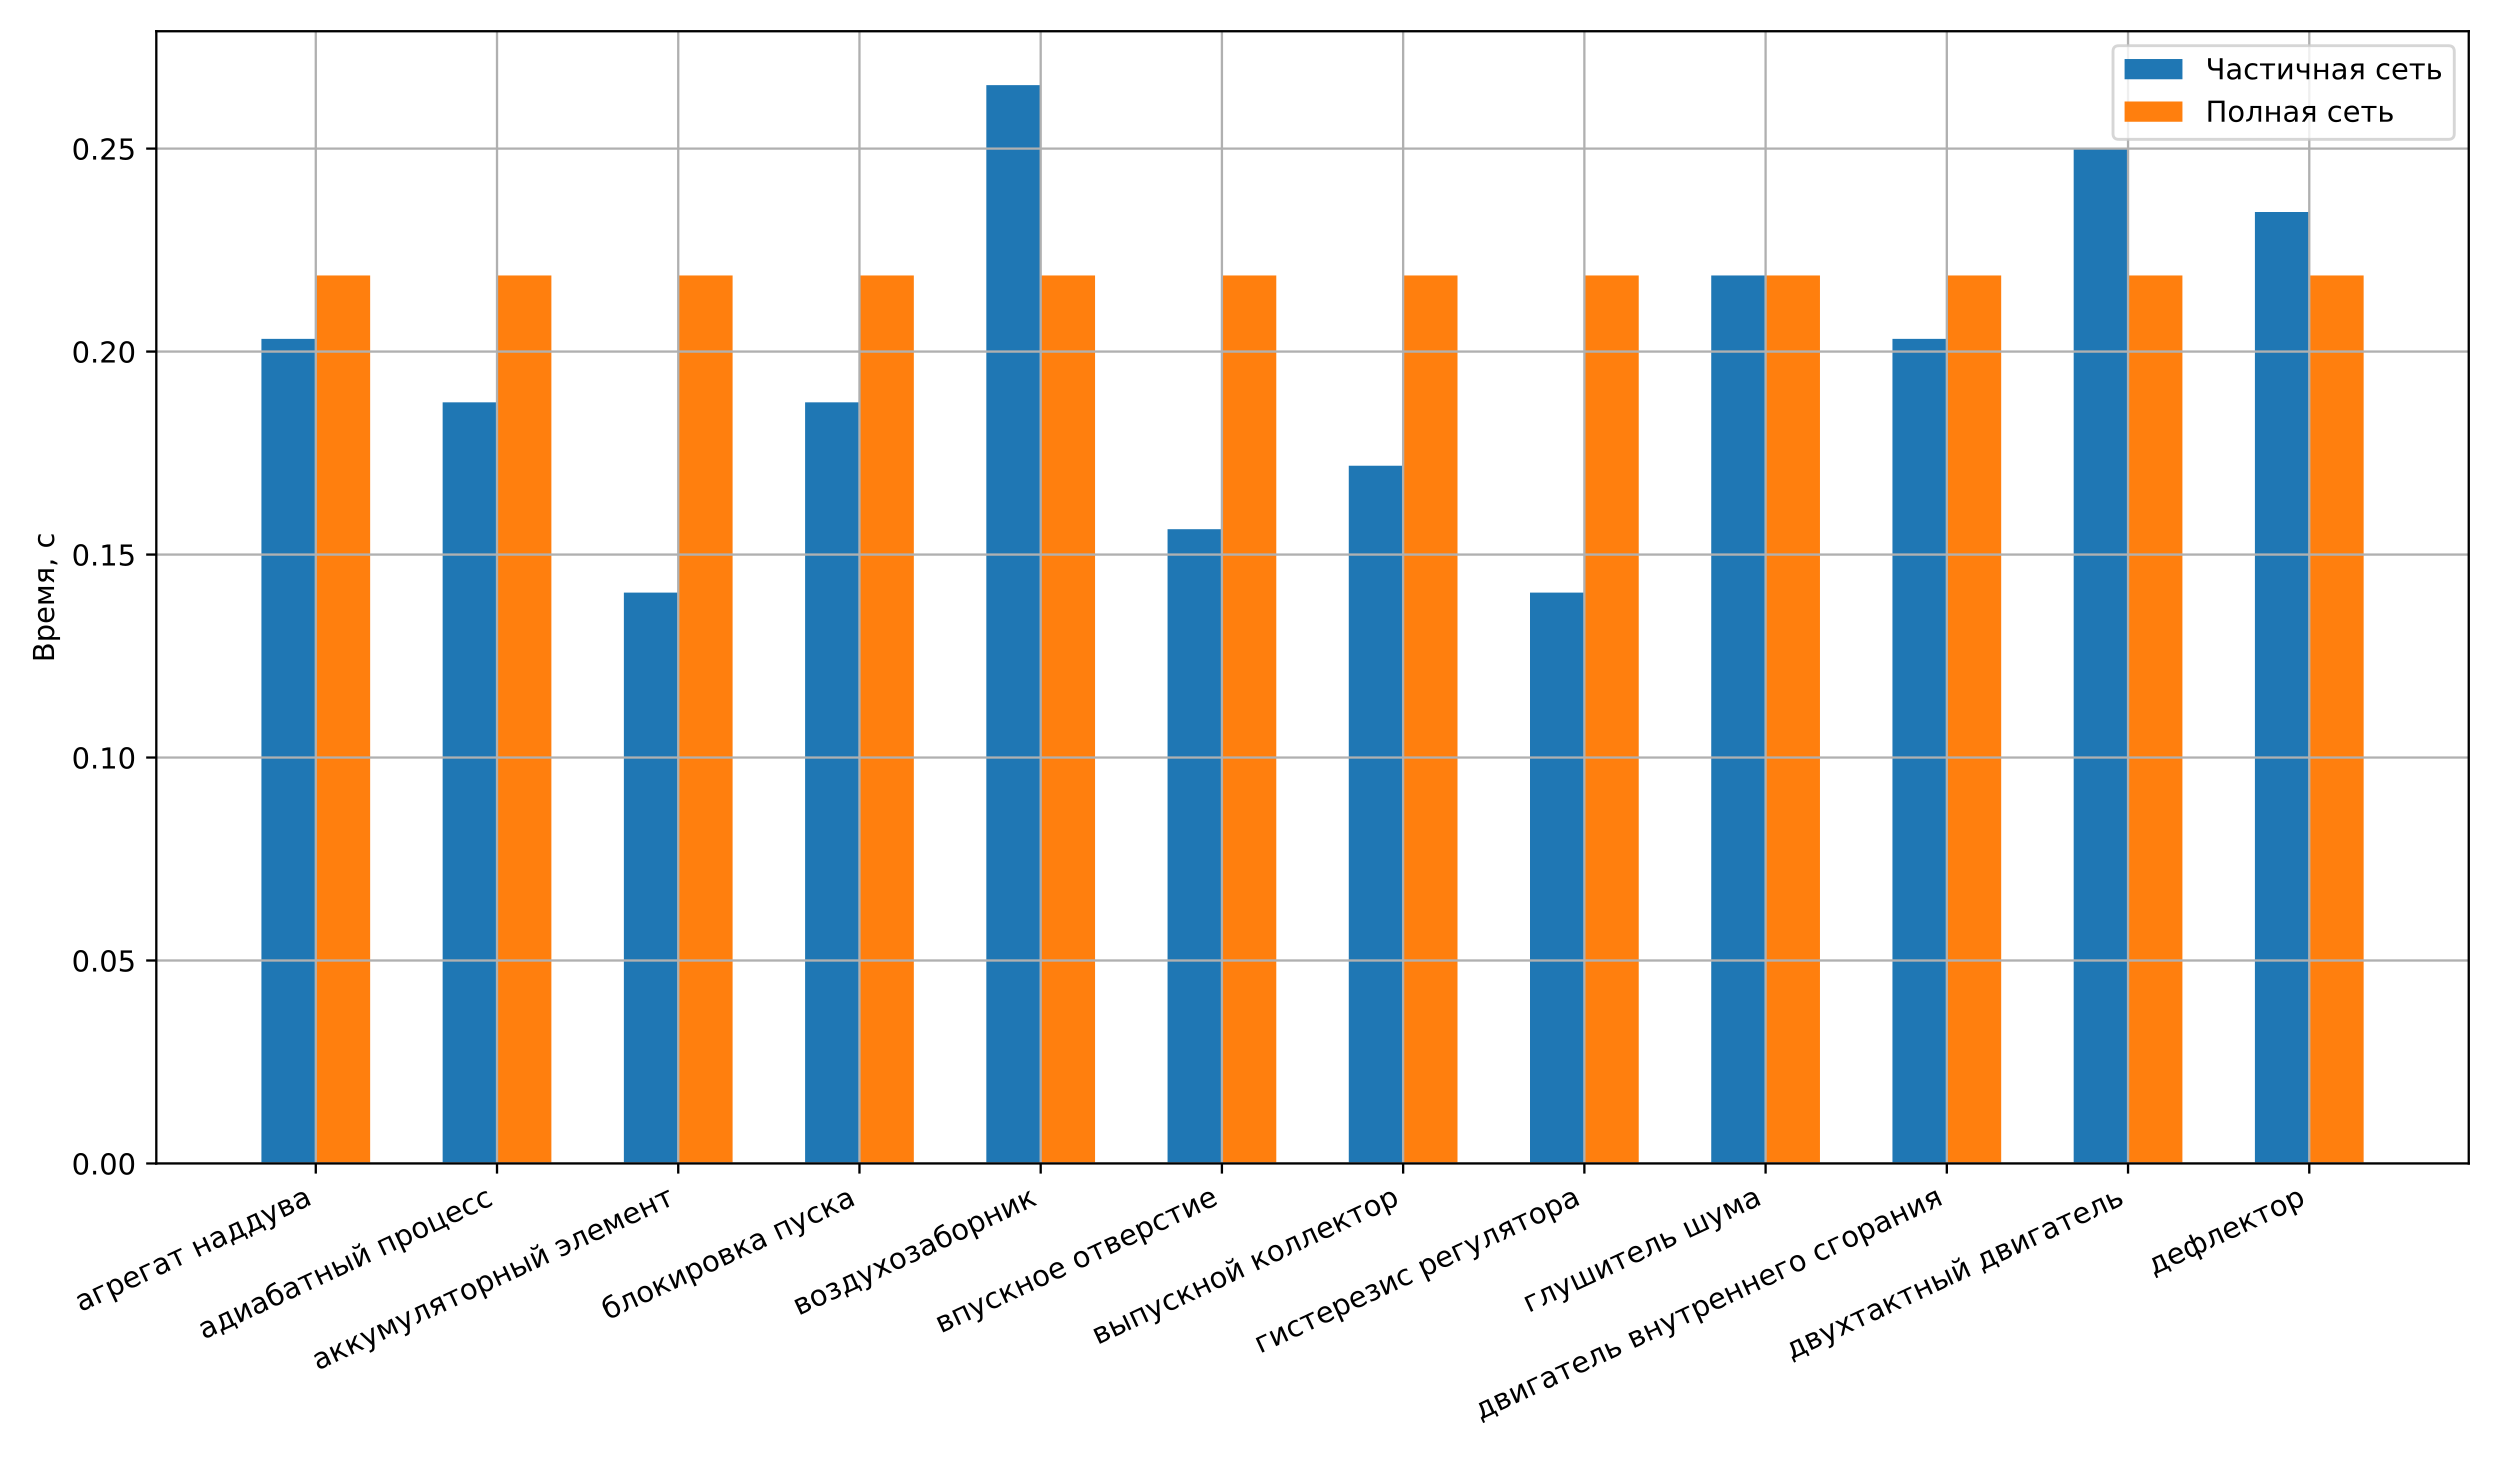 <?xml version="1.0" encoding="utf-8" standalone="no"?>
<!DOCTYPE svg PUBLIC "-//W3C//DTD SVG 1.1//EN"
  "http://www.w3.org/Graphics/SVG/1.1/DTD/svg11.dtd">
<!-- Created with matplotlib (https://matplotlib.org/) -->
<svg height="504pt" version="1.1" viewBox="0 0 864 504" width="864pt" xmlns="http://www.w3.org/2000/svg" xmlns:xlink="http://www.w3.org/1999/xlink">
 <defs>
  <style type="text/css">*{stroke-linecap:butt;stroke-linejoin:round;}</style>
 </defs>
 <g id="figure_1">
  <g id="patch_1">
   <path d="M 0 504 
L 864 504 
L 864 0 
L 0 0 
z
" style="fill:#ffffff;"/>
  </g>
  <g id="axes_1">
   <g id="patch_2">
    <path d="M 54.02 402.096 
L 853.2 402.096 
L 853.2 10.8 
L 54.02 10.8 
z
" style="fill:#ffffff;"/>
   </g>
   <g id="patch_3">
    <path clip-path="url(#pd4687f7ce2)" d="M 90.346 402.096 
L 109.136 402.096 
L 109.136 117.119 
L 90.346 117.119 
z
" style="fill:#1f77b4;"/>
   </g>
   <g id="patch_4">
    <path clip-path="url(#pd4687f7ce2)" d="M 152.978 402.096 
L 171.768 402.096 
L 171.768 139.04 
L 152.978 139.04 
z
" style="fill:#1f77b4;"/>
   </g>
   <g id="patch_5">
    <path clip-path="url(#pd4687f7ce2)" d="M 215.61 402.096 
L 234.399 402.096 
L 234.399 204.804 
L 215.61 204.804 
z
" style="fill:#1f77b4;"/>
   </g>
   <g id="patch_6">
    <path clip-path="url(#pd4687f7ce2)" d="M 278.241 402.096 
L 297.031 402.096 
L 297.031 139.04 
L 278.241 139.04 
z
" style="fill:#1f77b4;"/>
   </g>
   <g id="patch_7">
    <path clip-path="url(#pd4687f7ce2)" d="M 340.873 402.096 
L 359.663 402.096 
L 359.663 29.433 
L 340.873 29.433 
z
" style="fill:#1f77b4;"/>
   </g>
   <g id="patch_8">
    <path clip-path="url(#pd4687f7ce2)" d="M 403.505 402.096 
L 422.294 402.096 
L 422.294 182.883 
L 403.505 182.883 
z
" style="fill:#1f77b4;"/>
   </g>
   <g id="patch_9">
    <path clip-path="url(#pd4687f7ce2)" d="M 466.136 402.096 
L 484.926 402.096 
L 484.926 160.961 
L 466.136 160.961 
z
" style="fill:#1f77b4;"/>
   </g>
   <g id="patch_10">
    <path clip-path="url(#pd4687f7ce2)" d="M 528.768 402.096 
L 547.557 402.096 
L 547.557 204.804 
L 528.768 204.804 
z
" style="fill:#1f77b4;"/>
   </g>
   <g id="patch_11">
    <path clip-path="url(#pd4687f7ce2)" d="M 591.4 402.096 
L 610.189 402.096 
L 610.189 95.197 
L 591.4 95.197 
z
" style="fill:#1f77b4;"/>
   </g>
   <g id="patch_12">
    <path clip-path="url(#pd4687f7ce2)" d="M 654.031 402.096 
L 672.821 402.096 
L 672.821 117.119 
L 654.031 117.119 
z
" style="fill:#1f77b4;"/>
   </g>
   <g id="patch_13">
    <path clip-path="url(#pd4687f7ce2)" d="M 716.663 402.096 
L 735.452 402.096 
L 735.452 51.355 
L 716.663 51.355 
z
" style="fill:#1f77b4;"/>
   </g>
   <g id="patch_14">
    <path clip-path="url(#pd4687f7ce2)" d="M 779.295 402.096 
L 798.084 402.096 
L 798.084 73.276 
L 779.295 73.276 
z
" style="fill:#1f77b4;"/>
   </g>
   <g id="patch_15">
    <path clip-path="url(#pd4687f7ce2)" d="M 109.136 402.096 
L 127.925 402.096 
L 127.925 95.197 
L 109.136 95.197 
z
" style="fill:#ff7f0e;"/>
   </g>
   <g id="patch_16">
    <path clip-path="url(#pd4687f7ce2)" d="M 171.768 402.096 
L 190.557 402.096 
L 190.557 95.197 
L 171.768 95.197 
z
" style="fill:#ff7f0e;"/>
   </g>
   <g id="patch_17">
    <path clip-path="url(#pd4687f7ce2)" d="M 234.399 402.096 
L 253.189 402.096 
L 253.189 95.197 
L 234.399 95.197 
z
" style="fill:#ff7f0e;"/>
   </g>
   <g id="patch_18">
    <path clip-path="url(#pd4687f7ce2)" d="M 297.031 402.096 
L 315.82 402.096 
L 315.82 95.197 
L 297.031 95.197 
z
" style="fill:#ff7f0e;"/>
   </g>
   <g id="patch_19">
    <path clip-path="url(#pd4687f7ce2)" d="M 359.663 402.096 
L 378.452 402.096 
L 378.452 95.197 
L 359.663 95.197 
z
" style="fill:#ff7f0e;"/>
   </g>
   <g id="patch_20">
    <path clip-path="url(#pd4687f7ce2)" d="M 422.294 402.096 
L 441.084 402.096 
L 441.084 95.197 
L 422.294 95.197 
z
" style="fill:#ff7f0e;"/>
   </g>
   <g id="patch_21">
    <path clip-path="url(#pd4687f7ce2)" d="M 484.926 402.096 
L 503.715 402.096 
L 503.715 95.197 
L 484.926 95.197 
z
" style="fill:#ff7f0e;"/>
   </g>
   <g id="patch_22">
    <path clip-path="url(#pd4687f7ce2)" d="M 547.557 402.096 
L 566.347 402.096 
L 566.347 95.197 
L 547.557 95.197 
z
" style="fill:#ff7f0e;"/>
   </g>
   <g id="patch_23">
    <path clip-path="url(#pd4687f7ce2)" d="M 610.189 402.096 
L 628.979 402.096 
L 628.979 95.197 
L 610.189 95.197 
z
" style="fill:#ff7f0e;"/>
   </g>
   <g id="patch_24">
    <path clip-path="url(#pd4687f7ce2)" d="M 672.821 402.096 
L 691.61 402.096 
L 691.61 95.197 
L 672.821 95.197 
z
" style="fill:#ff7f0e;"/>
   </g>
   <g id="patch_25">
    <path clip-path="url(#pd4687f7ce2)" d="M 735.452 402.096 
L 754.242 402.096 
L 754.242 95.197 
L 735.452 95.197 
z
" style="fill:#ff7f0e;"/>
   </g>
   <g id="patch_26">
    <path clip-path="url(#pd4687f7ce2)" d="M 798.084 402.096 
L 816.874 402.096 
L 816.874 95.197 
L 798.084 95.197 
z
" style="fill:#ff7f0e;"/>
   </g>
   <g id="matplotlib.axis_1">
    <g id="xtick_1">
     <g id="line2d_1">
      <path clip-path="url(#pd4687f7ce2)" d="M 109.136 402.096 
L 109.136 10.8 
" style="fill:none;stroke:#b0b0b0;stroke-linecap:square;stroke-width:0.8;"/>
     </g>
     <g id="line2d_2">
      <defs>
       <path d="M 0 0 
L 0 3.5 
" id="mb47829d119" style="stroke:#000000;stroke-width:0.8;"/>
      </defs>
      <g>
       <use style="stroke:#000000;stroke-width:0.8;" x="109.136" xlink:href="#mb47829d119" y="402.096"/>
      </g>
     </g>
     <g id="text_1">
      <!-- агрегат наддува -->
      <g transform="translate(27.863 453.471)rotate(-25)scale(0.1 -0.1)">
       <defs>
        <path d="M 34.281 27.484 
Q 23.391 27.484 19.188 25 
Q 14.984 22.516 14.984 16.5 
Q 14.984 11.719 18.141 8.906 
Q 21.297 6.109 26.703 6.109 
Q 34.188 6.109 38.703 11.406 
Q 43.219 16.703 43.219 25.484 
L 43.219 27.484 
z
M 52.203 31.203 
L 52.203 0 
L 43.219 0 
L 43.219 8.297 
Q 40.141 3.328 35.547 0.953 
Q 30.953 -1.422 24.312 -1.422 
Q 15.922 -1.422 10.953 3.297 
Q 6 8.016 6 15.922 
Q 6 25.141 12.172 29.828 
Q 18.359 34.516 30.609 34.516 
L 43.219 34.516 
L 43.219 35.406 
Q 43.219 41.609 39.141 45 
Q 35.062 48.391 27.688 48.391 
Q 23 48.391 18.547 47.266 
Q 14.109 46.141 10.016 43.891 
L 10.016 52.203 
Q 14.938 54.109 19.578 55.047 
Q 24.219 56 28.609 56 
Q 40.484 56 46.344 49.844 
Q 52.203 43.703 52.203 31.203 
z
" id="DejaVuSans-1072"/>
        <path d="M 9.078 0 
L 9.078 54.688 
L 47.656 54.688 
L 47.656 47.516 
L 18.109 47.516 
L 18.109 0 
z
" id="DejaVuSans-1075"/>
        <path d="M 18.109 8.203 
L 18.109 -20.797 
L 9.078 -20.797 
L 9.078 54.688 
L 18.109 54.688 
L 18.109 46.391 
Q 20.953 51.266 25.266 53.625 
Q 29.594 56 35.594 56 
Q 45.562 56 51.781 48.094 
Q 58.016 40.188 58.016 27.297 
Q 58.016 14.406 51.781 6.484 
Q 45.562 -1.422 35.594 -1.422 
Q 29.594 -1.422 25.266 0.953 
Q 20.953 3.328 18.109 8.203 
z
M 48.688 27.297 
Q 48.688 37.203 44.609 42.844 
Q 40.531 48.484 33.406 48.484 
Q 26.266 48.484 22.188 42.844 
Q 18.109 37.203 18.109 27.297 
Q 18.109 17.391 22.188 11.75 
Q 26.266 6.109 33.406 6.109 
Q 40.531 6.109 44.609 11.75 
Q 48.688 17.391 48.688 27.297 
z
" id="DejaVuSans-1088"/>
        <path d="M 56.203 29.594 
L 56.203 25.203 
L 14.891 25.203 
Q 15.484 15.922 20.484 11.062 
Q 25.484 6.203 34.422 6.203 
Q 39.594 6.203 44.453 7.469 
Q 49.312 8.734 54.109 11.281 
L 54.109 2.781 
Q 49.266 0.734 44.188 -0.344 
Q 39.109 -1.422 33.891 -1.422 
Q 20.797 -1.422 13.156 6.188 
Q 5.516 13.812 5.516 26.812 
Q 5.516 40.234 12.766 48.109 
Q 20.016 56 32.328 56 
Q 43.359 56 49.781 48.891 
Q 56.203 41.797 56.203 29.594 
z
M 47.219 32.234 
Q 47.125 39.594 43.094 43.984 
Q 39.062 48.391 32.422 48.391 
Q 24.906 48.391 20.391 44.141 
Q 15.875 39.891 15.188 32.172 
z
" id="DejaVuSans-1077"/>
        <path d="M 2.938 54.688 
L 55.328 54.688 
L 55.328 47.516 
L 33.547 47.516 
L 33.547 0 
L 24.703 0 
L 24.703 47.516 
L 2.938 47.516 
z
" id="DejaVuSans-1090"/>
        <path id="DejaVuSans-32"/>
        <path d="M 9.078 54.688 
L 18.109 54.688 
L 18.109 32.375 
L 47.266 32.375 
L 47.266 54.688 
L 56.297 54.688 
L 56.297 0 
L 47.266 0 
L 47.266 25.203 
L 18.109 25.203 
L 18.109 0 
L 9.078 0 
z
" id="DejaVuSans-1085"/>
        <path d="M 21.625 7.172 
L 47.703 7.172 
L 47.703 47.516 
L 28.812 47.516 
L 28.812 40.672 
Q 28.812 20.562 23.047 9.812 
z
M 8.594 7.172 
Q 13.031 9.125 14.984 13.281 
Q 19.781 23.578 19.781 44.344 
L 19.781 54.688 
L 56.734 54.688 
L 56.734 7.172 
L 63.922 7.172 
L 63.922 -13.812 
L 56.734 -13.812 
L 56.734 0 
L 12.406 0 
L 12.406 -13.812 
L 5.219 -13.812 
L 5.219 7.172 
z
" id="DejaVuSans-1076"/>
        <path d="M 32.172 -5.078 
Q 28.375 -14.844 24.75 -17.812 
Q 21.141 -20.797 15.094 -20.797 
L 7.906 -20.797 
L 7.906 -13.281 
L 13.188 -13.281 
Q 16.891 -13.281 18.938 -11.516 
Q 21 -9.766 23.484 -3.219 
L 25.094 0.875 
L 2.984 54.688 
L 12.5 54.688 
L 29.594 11.922 
L 46.688 54.688 
L 56.203 54.688 
z
" id="DejaVuSans-1091"/>
        <path d="M 18.062 25.203 
L 18.062 7.172 
L 30.859 7.172 
Q 37.016 7.172 40.234 9.484 
Q 43.453 11.812 43.453 16.219 
Q 43.453 20.609 40.234 22.906 
Q 37.016 25.203 30.859 25.203 
z
M 18.062 47.516 
L 18.062 32.375 
L 29.891 32.375 
Q 34.969 32.375 38.188 34.391 
Q 41.406 36.422 41.406 40.047 
Q 41.406 43.656 38.188 45.578 
Q 34.969 47.516 29.891 47.516 
z
M 9.078 54.688 
L 30.469 54.688 
Q 40.094 54.688 45.266 51.172 
Q 50.438 47.656 50.438 41.156 
Q 50.438 36.141 47.797 33.172 
Q 45.172 30.219 39.984 29.5 
Q 46.188 28.328 49.609 24.609 
Q 53.031 20.906 53.031 15.328 
Q 53.031 8.016 47.391 4 
Q 41.75 0 31.297 0 
L 9.078 0 
z
" id="DejaVuSans-1074"/>
       </defs>
       <use xlink:href="#DejaVuSans-1072"/>
       <use x="61.279" xlink:href="#DejaVuSans-1075"/>
       <use x="113.818" xlink:href="#DejaVuSans-1088"/>
       <use x="177.295" xlink:href="#DejaVuSans-1077"/>
       <use x="238.818" xlink:href="#DejaVuSans-1075"/>
       <use x="291.357" xlink:href="#DejaVuSans-1072"/>
       <use x="352.637" xlink:href="#DejaVuSans-1090"/>
       <use x="410.889" xlink:href="#DejaVuSans-32"/>
       <use x="442.676" xlink:href="#DejaVuSans-1085"/>
       <use x="508.057" xlink:href="#DejaVuSans-1072"/>
       <use x="569.336" xlink:href="#DejaVuSans-1076"/>
       <use x="638.477" xlink:href="#DejaVuSans-1076"/>
       <use x="707.617" xlink:href="#DejaVuSans-1091"/>
       <use x="766.797" xlink:href="#DejaVuSans-1074"/>
       <use x="825.732" xlink:href="#DejaVuSans-1072"/>
      </g>
     </g>
    </g>
    <g id="xtick_2">
     <g id="line2d_3">
      <path clip-path="url(#pd4687f7ce2)" d="M 171.768 402.096 
L 171.768 10.8 
" style="fill:none;stroke:#b0b0b0;stroke-linecap:square;stroke-width:0.8;"/>
     </g>
     <g id="line2d_4">
      <g>
       <use style="stroke:#000000;stroke-width:0.8;" x="171.768" xlink:href="#mb47829d119" y="402.096"/>
      </g>
     </g>
     <g id="text_2">
      <!-- адиабатный процесс -->
      <g transform="translate(70.416 462.988)rotate(-25)scale(0.1 -0.1)">
       <defs>
        <path d="M 55.906 54.688 
L 55.906 0 
L 46.969 0 
L 46.969 43.891 
L 20.609 0 
L 9.078 0 
L 9.078 54.688 
L 18.016 54.688 
L 18.016 10.891 
L 44.344 54.688 
z
" id="DejaVuSans-1080"/>
        <path d="M 31.109 56 
Q 42.828 56 49.516 48.375 
Q 56.203 40.766 56.203 27.297 
Q 56.203 13.875 49.516 6.219 
Q 42.828 -1.422 31.109 -1.422 
Q 19.344 -1.422 12.844 6 
Q 6.344 13.422 6 27.297 
L 5.719 38.484 
Q 5.469 44.281 5.469 46.297 
Q 5.469 54.109 8.297 59.859 
Q 12.75 68.891 20.438 72.797 
Q 28.125 76.703 41.016 76.812 
Q 46.969 76.859 49.609 77.688 
L 52.094 70.562 
Q 49.703 69.578 47.516 69.531 
L 35.297 68.703 
Q 29.156 68.266 25.438 66.109 
Q 15.719 60.406 14.797 52.938 
L 14.453 50.203 
Q 20.797 56 31.109 56 
z
M 31.109 48.391 
Q 23.875 48.391 19.672 42.75 
Q 15.484 37.109 15.484 27.297 
Q 15.484 17.484 19.656 11.844 
Q 23.828 6.203 31.109 6.203 
Q 38.281 6.203 42.484 11.859 
Q 46.688 17.531 46.688 27.297 
Q 46.688 37.016 42.484 42.703 
Q 38.281 48.391 31.109 48.391 
z
" id="DejaVuSans-1073"/>
        <path d="M 61.047 54.688 
L 70.031 54.688 
L 70.031 0 
L 61.047 0 
z
M 65.547 56 
z
M 43.453 16.219 
Q 43.453 20.609 40.25 22.906 
Q 37.062 25.203 30.906 25.203 
L 18.109 25.203 
L 18.109 7.172 
L 30.906 7.172 
Q 37.062 7.172 40.25 9.484 
Q 43.453 11.812 43.453 16.219 
z
M 9.078 54.688 
L 18.109 54.688 
L 18.109 32.375 
L 31.297 32.375 
Q 41.75 32.375 47.391 28.391 
Q 53.031 24.422 53.031 16.219 
Q 53.031 8.016 47.391 4 
Q 41.75 0 31.297 0 
L 9.078 0 
z
" id="DejaVuSans-1099"/>
        <path d="M 55.906 54.688 
L 55.906 0 
L 46.969 0 
L 46.969 43.891 
L 20.609 0 
L 9.078 0 
L 9.078 54.688 
L 18.016 54.688 
L 18.016 10.891 
L 44.344 54.688 
z
M 17.219 75.516 
L 22.984 75.516 
Q 23.516 71.859 25.875 70.016 
Q 28.25 68.188 32.5 68.188 
Q 36.703 68.188 39.047 70 
Q 41.391 71.812 42.016 75.516 
L 47.781 75.516 
Q 47.297 68.531 43.438 65.016 
Q 39.578 61.5 32.5 61.5 
Q 25.422 61.5 21.562 65.016 
Q 17.703 68.531 17.219 75.516 
z
" id="DejaVuSans-1081"/>
        <path d="M 56.297 54.688 
L 56.297 0 
L 47.266 0 
L 47.266 47.516 
L 18.109 47.516 
L 18.109 0 
L 9.078 0 
L 9.078 54.688 
z
" id="DejaVuSans-1087"/>
        <path d="M 30.609 48.391 
Q 23.391 48.391 19.188 42.75 
Q 14.984 37.109 14.984 27.297 
Q 14.984 17.484 19.156 11.844 
Q 23.344 6.203 30.609 6.203 
Q 37.797 6.203 41.984 11.859 
Q 46.188 17.531 46.188 27.297 
Q 46.188 37.016 41.984 42.703 
Q 37.797 48.391 30.609 48.391 
z
M 30.609 56 
Q 42.328 56 49.016 48.375 
Q 55.719 40.766 55.719 27.297 
Q 55.719 13.875 49.016 6.219 
Q 42.328 -1.422 30.609 -1.422 
Q 18.844 -1.422 12.172 6.219 
Q 5.516 13.875 5.516 27.297 
Q 5.516 40.766 12.172 48.375 
Q 18.844 56 30.609 56 
z
" id="DejaVuSans-1086"/>
        <path d="M 56.297 0 
L 9.078 0 
L 9.078 54.688 
L 18.109 54.688 
L 18.109 7.172 
L 47.266 7.172 
L 47.266 54.688 
L 56.297 54.688 
L 56.297 7.172 
L 63.484 7.172 
L 63.484 -13.812 
L 56.297 -13.812 
z
" id="DejaVuSans-1094"/>
        <path d="M 48.781 52.594 
L 48.781 44.188 
Q 44.969 46.297 41.141 47.344 
Q 37.312 48.391 33.406 48.391 
Q 24.656 48.391 19.812 42.844 
Q 14.984 37.312 14.984 27.297 
Q 14.984 17.281 19.812 11.734 
Q 24.656 6.203 33.406 6.203 
Q 37.312 6.203 41.141 7.25 
Q 44.969 8.297 48.781 10.406 
L 48.781 2.094 
Q 45.016 0.344 40.984 -0.531 
Q 36.969 -1.422 32.422 -1.422 
Q 20.062 -1.422 12.781 6.344 
Q 5.516 14.109 5.516 27.297 
Q 5.516 40.672 12.859 48.328 
Q 20.219 56 33.016 56 
Q 37.156 56 41.109 55.141 
Q 45.062 54.297 48.781 52.594 
z
" id="DejaVuSans-1089"/>
       </defs>
       <use xlink:href="#DejaVuSans-1072"/>
       <use x="61.279" xlink:href="#DejaVuSans-1076"/>
       <use x="130.42" xlink:href="#DejaVuSans-1080"/>
       <use x="195.41" xlink:href="#DejaVuSans-1072"/>
       <use x="256.689" xlink:href="#DejaVuSans-1073"/>
       <use x="318.359" xlink:href="#DejaVuSans-1072"/>
       <use x="379.639" xlink:href="#DejaVuSans-1090"/>
       <use x="437.891" xlink:href="#DejaVuSans-1085"/>
       <use x="503.271" xlink:href="#DejaVuSans-1099"/>
       <use x="582.227" xlink:href="#DejaVuSans-1081"/>
       <use x="647.217" xlink:href="#DejaVuSans-32"/>
       <use x="679.004" xlink:href="#DejaVuSans-1087"/>
       <use x="744.385" xlink:href="#DejaVuSans-1088"/>
       <use x="807.861" xlink:href="#DejaVuSans-1086"/>
       <use x="869.043" xlink:href="#DejaVuSans-1094"/>
       <use x="937.109" xlink:href="#DejaVuSans-1077"/>
       <use x="998.633" xlink:href="#DejaVuSans-1089"/>
       <use x="1053.613" xlink:href="#DejaVuSans-1089"/>
      </g>
     </g>
    </g>
    <g id="xtick_3">
     <g id="line2d_5">
      <path clip-path="url(#pd4687f7ce2)" d="M 234.399 402.096 
L 234.399 10.8 
" style="fill:none;stroke:#b0b0b0;stroke-linecap:square;stroke-width:0.8;"/>
     </g>
     <g id="line2d_6">
      <g>
       <use style="stroke:#000000;stroke-width:0.8;" x="234.399" xlink:href="#mb47829d119" y="402.096"/>
      </g>
     </g>
     <g id="text_3">
      <!-- аккумуляторный элемент -->
      <g transform="translate(109.815 473.667)rotate(-25)scale(0.1 -0.1)">
       <defs>
        <path d="M 9.078 54.688 
L 18.016 54.688 
L 18.016 29 
L 43.359 54.688 
L 54.391 54.688 
L 33.5 33.547 
L 57.078 0 
L 47.016 0 
L 27.641 27.594 
L 18.016 17.828 
L 18.016 0 
L 9.078 0 
z
" id="DejaVuSans-1082"/>
        <path d="M 9.078 54.688 
L 22.219 54.688 
L 37.75 18.062 
L 53.328 54.688 
L 66.359 54.688 
L 66.359 0 
L 57.328 0 
L 57.328 46.094 
L 42.234 10.5 
L 33.25 10.5 
L 18.109 46.094 
L 18.109 0 
L 9.078 0 
z
" id="DejaVuSans-1084"/>
        <path d="M 3.719 0 
L 3.719 7.469 
Q 12.594 8.844 15.328 14.984 
Q 18.656 23.641 18.656 45.75 
L 18.656 54.688 
L 55.609 54.688 
L 55.609 0 
L 46.625 0 
L 46.625 47.516 
L 27.641 47.516 
L 27.641 42.094 
Q 27.641 21 23.344 11.531 
Q 18.75 1.422 3.719 0 
z
" id="DejaVuSans-1083"/>
        <path d="M 18.453 38.922 
Q 18.453 34.859 21.578 32.562 
Q 24.703 30.281 30.516 30.281 
L 42.625 30.281 
L 42.625 47.516 
L 30.516 47.516 
Q 24.703 47.516 21.578 45.266 
Q 18.453 43.016 18.453 38.922 
z
M 5.672 0 
L 22.359 23.969 
Q 16.703 25.25 12.938 28.594 
Q 9.188 31.938 9.188 38.922 
Q 9.188 46.828 14.422 50.75 
Q 19.672 54.688 30.281 54.688 
L 51.656 54.688 
L 51.656 0 
L 42.625 0 
L 42.625 23.094 
L 31.453 23.094 
L 15.328 0 
z
" id="DejaVuSans-1103"/>
        <path d="M 5.516 10.406 
Q 13.234 6.203 20.906 6.203 
Q 28.078 6.203 33.203 10.375 
Q 38.328 14.547 39.266 25.203 
L 11.531 25.203 
L 11.531 32.375 
L 38.969 32.375 
Q 38.375 37.5 34.484 42.938 
Q 30.609 48.391 20.906 48.391 
Q 13.375 48.391 5.516 44.188 
L 5.516 52.594 
Q 13.188 56 21.297 56 
Q 34.078 56 41.422 48.266 
Q 48.781 40.531 48.781 27.297 
Q 48.781 14.109 41.625 6.344 
Q 34.469 -1.422 21.922 -1.422 
Q 12.703 -1.422 5.516 2.094 
z
" id="DejaVuSans-1101"/>
       </defs>
       <use xlink:href="#DejaVuSans-1072"/>
       <use x="61.279" xlink:href="#DejaVuSans-1082"/>
       <use x="121.68" xlink:href="#DejaVuSans-1082"/>
       <use x="182.08" xlink:href="#DejaVuSans-1091"/>
       <use x="241.26" xlink:href="#DejaVuSans-1084"/>
       <use x="316.699" xlink:href="#DejaVuSans-1091"/>
       <use x="375.879" xlink:href="#DejaVuSans-1083"/>
       <use x="439.795" xlink:href="#DejaVuSans-1103"/>
       <use x="499.951" xlink:href="#DejaVuSans-1090"/>
       <use x="558.203" xlink:href="#DejaVuSans-1086"/>
       <use x="619.385" xlink:href="#DejaVuSans-1088"/>
       <use x="682.861" xlink:href="#DejaVuSans-1085"/>
       <use x="748.242" xlink:href="#DejaVuSans-1099"/>
       <use x="827.197" xlink:href="#DejaVuSans-1081"/>
       <use x="892.188" xlink:href="#DejaVuSans-32"/>
       <use x="923.975" xlink:href="#DejaVuSans-1101"/>
       <use x="978.857" xlink:href="#DejaVuSans-1083"/>
       <use x="1042.773" xlink:href="#DejaVuSans-1077"/>
       <use x="1104.297" xlink:href="#DejaVuSans-1084"/>
       <use x="1179.736" xlink:href="#DejaVuSans-1077"/>
       <use x="1241.26" xlink:href="#DejaVuSans-1085"/>
       <use x="1306.641" xlink:href="#DejaVuSans-1090"/>
      </g>
     </g>
    </g>
    <g id="xtick_4">
     <g id="line2d_7">
      <path clip-path="url(#pd4687f7ce2)" d="M 297.031 402.096 
L 297.031 10.8 
" style="fill:none;stroke:#b0b0b0;stroke-linecap:square;stroke-width:0.8;"/>
     </g>
     <g id="line2d_8">
      <g>
       <use style="stroke:#000000;stroke-width:0.8;" x="297.031" xlink:href="#mb47829d119" y="402.096"/>
      </g>
     </g>
     <g id="text_4">
      <!-- блокировка пуска -->
      <g transform="translate(210.009 456.306)rotate(-25)scale(0.1 -0.1)">
       <use xlink:href="#DejaVuSans-1073"/>
       <use x="61.67" xlink:href="#DejaVuSans-1083"/>
       <use x="125.586" xlink:href="#DejaVuSans-1086"/>
       <use x="186.768" xlink:href="#DejaVuSans-1082"/>
       <use x="247.168" xlink:href="#DejaVuSans-1080"/>
       <use x="312.158" xlink:href="#DejaVuSans-1088"/>
       <use x="375.635" xlink:href="#DejaVuSans-1086"/>
       <use x="436.816" xlink:href="#DejaVuSans-1074"/>
       <use x="495.752" xlink:href="#DejaVuSans-1082"/>
       <use x="556.152" xlink:href="#DejaVuSans-1072"/>
       <use x="617.432" xlink:href="#DejaVuSans-32"/>
       <use x="649.219" xlink:href="#DejaVuSans-1087"/>
       <use x="714.6" xlink:href="#DejaVuSans-1091"/>
       <use x="773.779" xlink:href="#DejaVuSans-1089"/>
       <use x="828.76" xlink:href="#DejaVuSans-1082"/>
       <use x="889.16" xlink:href="#DejaVuSans-1072"/>
      </g>
     </g>
    </g>
    <g id="xtick_5">
     <g id="line2d_9">
      <path clip-path="url(#pd4687f7ce2)" d="M 359.663 402.096 
L 359.663 10.8 
" style="fill:none;stroke:#b0b0b0;stroke-linecap:square;stroke-width:0.8;"/>
     </g>
     <g id="line2d_10">
      <g>
       <use style="stroke:#000000;stroke-width:0.8;" x="359.663" xlink:href="#mb47829d119" y="402.096"/>
      </g>
     </g>
     <g id="text_5">
      <!-- воздухозаборник -->
      <g transform="translate(275.987 454.746)rotate(-25)scale(0.1 -0.1)">
       <defs>
        <path d="M 34.469 29.5 
Q 40.531 28.328 43.891 24.75 
Q 47.266 21.188 47.266 15.922 
Q 47.266 7.469 40.969 3.016 
Q 34.672 -1.422 23.047 -1.422 
Q 19.141 -1.422 15.016 -0.734 
Q 10.891 -0.047 6.5 1.312 
L 6.5 9.672 
Q 9.969 7.859 14.109 6.953 
Q 18.266 6.062 22.797 6.062 
Q 30.172 6.062 34.297 8.797 
Q 38.422 11.531 38.422 15.922 
Q 38.422 20.219 34.766 22.828 
Q 31.109 25.438 24.422 25.438 
L 17.188 25.438 
L 17.188 32.859 
L 24.75 32.859 
Q 30.422 32.859 33.719 35.031 
Q 37.016 37.203 37.016 40.625 
Q 37.016 43.75 33.609 46 
Q 30.219 48.25 24.422 48.25 
Q 20.953 48.25 17.016 47.609 
Q 13.094 46.969 8.344 45.562 
L 8.344 53.719 
Q 13.141 54.891 17.281 55.469 
Q 21.438 56.062 25.141 56.062 
Q 34.719 56.062 40.25 52.219 
Q 45.797 48.391 45.797 41.5 
Q 45.797 36.969 42.859 33.812 
Q 39.938 30.672 34.469 29.5 
z
" id="DejaVuSans-1079"/>
        <path d="M 54.891 54.688 
L 35.109 28.078 
L 55.906 0 
L 45.312 0 
L 29.391 21.484 
L 13.484 0 
L 2.875 0 
L 24.125 28.609 
L 4.688 54.688 
L 15.281 54.688 
L 29.781 35.203 
L 44.281 54.688 
z
" id="DejaVuSans-1093"/>
       </defs>
       <use xlink:href="#DejaVuSans-1074"/>
       <use x="58.936" xlink:href="#DejaVuSans-1086"/>
       <use x="120.117" xlink:href="#DejaVuSans-1079"/>
       <use x="173.291" xlink:href="#DejaVuSans-1076"/>
       <use x="242.432" xlink:href="#DejaVuSans-1091"/>
       <use x="301.611" xlink:href="#DejaVuSans-1093"/>
       <use x="360.791" xlink:href="#DejaVuSans-1086"/>
       <use x="421.973" xlink:href="#DejaVuSans-1079"/>
       <use x="475.146" xlink:href="#DejaVuSans-1072"/>
       <use x="536.426" xlink:href="#DejaVuSans-1073"/>
       <use x="598.096" xlink:href="#DejaVuSans-1086"/>
       <use x="659.277" xlink:href="#DejaVuSans-1088"/>
       <use x="722.754" xlink:href="#DejaVuSans-1085"/>
       <use x="788.135" xlink:href="#DejaVuSans-1080"/>
       <use x="853.125" xlink:href="#DejaVuSans-1082"/>
      </g>
     </g>
    </g>
    <g id="xtick_6">
     <g id="line2d_11">
      <path clip-path="url(#pd4687f7ce2)" d="M 422.294 402.096 
L 422.294 10.8 
" style="fill:none;stroke:#b0b0b0;stroke-linecap:square;stroke-width:0.8;"/>
     </g>
     <g id="line2d_12">
      <g>
       <use style="stroke:#000000;stroke-width:0.8;" x="422.294" xlink:href="#mb47829d119" y="402.096"/>
      </g>
     </g>
     <g id="text_6">
      <!-- впускное отверстие -->
      <g transform="translate(325.174 460.861)rotate(-25)scale(0.1 -0.1)">
       <use xlink:href="#DejaVuSans-1074"/>
       <use x="58.936" xlink:href="#DejaVuSans-1087"/>
       <use x="124.316" xlink:href="#DejaVuSans-1091"/>
       <use x="183.496" xlink:href="#DejaVuSans-1089"/>
       <use x="238.477" xlink:href="#DejaVuSans-1082"/>
       <use x="298.877" xlink:href="#DejaVuSans-1085"/>
       <use x="364.258" xlink:href="#DejaVuSans-1086"/>
       <use x="425.439" xlink:href="#DejaVuSans-1077"/>
       <use x="486.963" xlink:href="#DejaVuSans-32"/>
       <use x="518.75" xlink:href="#DejaVuSans-1086"/>
       <use x="579.932" xlink:href="#DejaVuSans-1090"/>
       <use x="638.184" xlink:href="#DejaVuSans-1074"/>
       <use x="697.119" xlink:href="#DejaVuSans-1077"/>
       <use x="758.643" xlink:href="#DejaVuSans-1088"/>
       <use x="822.119" xlink:href="#DejaVuSans-1089"/>
       <use x="877.1" xlink:href="#DejaVuSans-1090"/>
       <use x="935.352" xlink:href="#DejaVuSans-1080"/>
       <use x="1000.342" xlink:href="#DejaVuSans-1077"/>
      </g>
     </g>
    </g>
    <g id="xtick_7">
     <g id="line2d_13">
      <path clip-path="url(#pd4687f7ce2)" d="M 484.926 402.096 
L 484.926 10.8 
" style="fill:none;stroke:#b0b0b0;stroke-linecap:square;stroke-width:0.8;"/>
     </g>
     <g id="line2d_14">
      <g>
       <use style="stroke:#000000;stroke-width:0.8;" x="484.926" xlink:href="#mb47829d119" y="402.096"/>
      </g>
     </g>
     <g id="text_7">
      <!-- выпускной коллектор -->
      <g transform="translate(379.326 464.815)rotate(-25)scale(0.1 -0.1)">
       <use xlink:href="#DejaVuSans-1074"/>
       <use x="58.936" xlink:href="#DejaVuSans-1099"/>
       <use x="137.891" xlink:href="#DejaVuSans-1087"/>
       <use x="203.271" xlink:href="#DejaVuSans-1091"/>
       <use x="262.451" xlink:href="#DejaVuSans-1089"/>
       <use x="317.432" xlink:href="#DejaVuSans-1082"/>
       <use x="377.832" xlink:href="#DejaVuSans-1085"/>
       <use x="443.213" xlink:href="#DejaVuSans-1086"/>
       <use x="504.395" xlink:href="#DejaVuSans-1081"/>
       <use x="569.385" xlink:href="#DejaVuSans-32"/>
       <use x="601.172" xlink:href="#DejaVuSans-1082"/>
       <use x="661.572" xlink:href="#DejaVuSans-1086"/>
       <use x="722.754" xlink:href="#DejaVuSans-1083"/>
       <use x="786.67" xlink:href="#DejaVuSans-1083"/>
       <use x="850.586" xlink:href="#DejaVuSans-1077"/>
       <use x="912.109" xlink:href="#DejaVuSans-1082"/>
       <use x="972.51" xlink:href="#DejaVuSans-1090"/>
       <use x="1030.762" xlink:href="#DejaVuSans-1086"/>
       <use x="1091.943" xlink:href="#DejaVuSans-1088"/>
      </g>
     </g>
    </g>
    <g id="xtick_8">
     <g id="line2d_15">
      <path clip-path="url(#pd4687f7ce2)" d="M 547.557 402.096 
L 547.557 10.8 
" style="fill:none;stroke:#b0b0b0;stroke-linecap:square;stroke-width:0.8;"/>
     </g>
     <g id="line2d_16">
      <g>
       <use style="stroke:#000000;stroke-width:0.8;" x="547.557" xlink:href="#mb47829d119" y="402.096"/>
      </g>
     </g>
     <g id="text_8">
      <!-- гистерезис регyлятора -->
      <g transform="translate(435.451 467.849)rotate(-25)scale(0.1 -0.1)">
       <defs>
        <path d="M 32.172 -5.078 
Q 28.375 -14.844 24.75 -17.812 
Q 21.141 -20.797 15.094 -20.797 
L 7.906 -20.797 
L 7.906 -13.281 
L 13.188 -13.281 
Q 16.891 -13.281 18.938 -11.516 
Q 21 -9.766 23.484 -3.219 
L 25.094 0.875 
L 2.984 54.688 
L 12.5 54.688 
L 29.594 11.922 
L 46.688 54.688 
L 56.203 54.688 
z
" id="DejaVuSans-121"/>
       </defs>
       <use xlink:href="#DejaVuSans-1075"/>
       <use x="52.539" xlink:href="#DejaVuSans-1080"/>
       <use x="117.529" xlink:href="#DejaVuSans-1089"/>
       <use x="172.51" xlink:href="#DejaVuSans-1090"/>
       <use x="230.762" xlink:href="#DejaVuSans-1077"/>
       <use x="292.285" xlink:href="#DejaVuSans-1088"/>
       <use x="355.762" xlink:href="#DejaVuSans-1077"/>
       <use x="417.285" xlink:href="#DejaVuSans-1079"/>
       <use x="470.459" xlink:href="#DejaVuSans-1080"/>
       <use x="535.449" xlink:href="#DejaVuSans-1089"/>
       <use x="590.43" xlink:href="#DejaVuSans-32"/>
       <use x="622.217" xlink:href="#DejaVuSans-1088"/>
       <use x="685.693" xlink:href="#DejaVuSans-1077"/>
       <use x="747.217" xlink:href="#DejaVuSans-1075"/>
       <use x="799.756" xlink:href="#DejaVuSans-121"/>
       <use x="858.936" xlink:href="#DejaVuSans-1083"/>
       <use x="922.852" xlink:href="#DejaVuSans-1103"/>
       <use x="983.008" xlink:href="#DejaVuSans-1090"/>
       <use x="1041.26" xlink:href="#DejaVuSans-1086"/>
       <use x="1102.441" xlink:href="#DejaVuSans-1088"/>
       <use x="1165.918" xlink:href="#DejaVuSans-1072"/>
      </g>
     </g>
    </g>
    <g id="xtick_9">
     <g id="line2d_17">
      <path clip-path="url(#pd4687f7ce2)" d="M 610.189 402.096 
L 610.189 10.8 
" style="fill:none;stroke:#b0b0b0;stroke-linecap:square;stroke-width:0.8;"/>
     </g>
     <g id="line2d_18">
      <g>
       <use style="stroke:#000000;stroke-width:0.8;" x="610.189" xlink:href="#mb47829d119" y="402.096"/>
      </g>
     </g>
     <g id="text_9">
      <!-- глушитель шума -->
      <g transform="translate(528.289 453.763)rotate(-25)scale(0.1 -0.1)">
       <defs>
        <path d="M 50.25 7.172 
L 73.391 7.172 
L 73.391 54.688 
L 82.422 54.688 
L 82.422 0 
L 9.078 0 
L 9.078 54.688 
L 18.109 54.688 
L 18.109 7.172 
L 41.219 7.172 
L 41.219 54.688 
L 50.25 54.688 
z
" id="DejaVuSans-1096"/>
        <path d="M 43.453 16.219 
Q 43.453 20.609 40.25 22.906 
Q 37.062 25.203 30.906 25.203 
L 18.109 25.203 
L 18.109 7.172 
L 30.906 7.172 
Q 37.062 7.172 40.25 9.484 
Q 43.453 11.812 43.453 16.219 
z
M 9.078 54.688 
L 18.109 54.688 
L 18.109 32.375 
L 31.297 32.375 
Q 41.75 32.375 47.391 28.391 
Q 53.031 24.422 53.031 16.219 
Q 53.031 8.016 47.391 4 
Q 41.75 0 31.297 0 
L 9.078 0 
z
" id="DejaVuSans-1100"/>
       </defs>
       <use xlink:href="#DejaVuSans-1075"/>
       <use x="52.539" xlink:href="#DejaVuSans-1083"/>
       <use x="116.455" xlink:href="#DejaVuSans-1091"/>
       <use x="175.635" xlink:href="#DejaVuSans-1096"/>
       <use x="267.139" xlink:href="#DejaVuSans-1080"/>
       <use x="332.129" xlink:href="#DejaVuSans-1090"/>
       <use x="390.381" xlink:href="#DejaVuSans-1077"/>
       <use x="451.904" xlink:href="#DejaVuSans-1083"/>
       <use x="515.82" xlink:href="#DejaVuSans-1100"/>
       <use x="574.756" xlink:href="#DejaVuSans-32"/>
       <use x="606.543" xlink:href="#DejaVuSans-1096"/>
       <use x="698.047" xlink:href="#DejaVuSans-1091"/>
       <use x="757.227" xlink:href="#DejaVuSans-1084"/>
       <use x="832.666" xlink:href="#DejaVuSans-1072"/>
      </g>
     </g>
    </g>
    <g id="xtick_10">
     <g id="line2d_19">
      <path clip-path="url(#pd4687f7ce2)" d="M 672.821 402.096 
L 672.821 10.8 
" style="fill:none;stroke:#b0b0b0;stroke-linecap:square;stroke-width:0.8;"/>
     </g>
     <g id="line2d_20">
      <g>
       <use style="stroke:#000000;stroke-width:0.8;" x="672.821" xlink:href="#mb47829d119" y="402.096"/>
      </g>
     </g>
     <g id="text_10">
      <!-- двигатель внутреннего сгорания -->
      <g transform="translate(511.537 490.781)rotate(-25)scale(0.1 -0.1)">
       <use xlink:href="#DejaVuSans-1076"/>
       <use x="69.141" xlink:href="#DejaVuSans-1074"/>
       <use x="128.076" xlink:href="#DejaVuSans-1080"/>
       <use x="193.066" xlink:href="#DejaVuSans-1075"/>
       <use x="245.605" xlink:href="#DejaVuSans-1072"/>
       <use x="306.885" xlink:href="#DejaVuSans-1090"/>
       <use x="365.137" xlink:href="#DejaVuSans-1077"/>
       <use x="426.66" xlink:href="#DejaVuSans-1083"/>
       <use x="490.576" xlink:href="#DejaVuSans-1100"/>
       <use x="549.512" xlink:href="#DejaVuSans-32"/>
       <use x="581.299" xlink:href="#DejaVuSans-1074"/>
       <use x="640.234" xlink:href="#DejaVuSans-1085"/>
       <use x="705.615" xlink:href="#DejaVuSans-1091"/>
       <use x="764.795" xlink:href="#DejaVuSans-1090"/>
       <use x="823.047" xlink:href="#DejaVuSans-1088"/>
       <use x="886.523" xlink:href="#DejaVuSans-1077"/>
       <use x="948.047" xlink:href="#DejaVuSans-1085"/>
       <use x="1013.428" xlink:href="#DejaVuSans-1085"/>
       <use x="1078.809" xlink:href="#DejaVuSans-1077"/>
       <use x="1140.332" xlink:href="#DejaVuSans-1075"/>
       <use x="1192.871" xlink:href="#DejaVuSans-1086"/>
       <use x="1254.053" xlink:href="#DejaVuSans-32"/>
       <use x="1285.84" xlink:href="#DejaVuSans-1089"/>
       <use x="1340.82" xlink:href="#DejaVuSans-1075"/>
       <use x="1393.359" xlink:href="#DejaVuSans-1086"/>
       <use x="1454.541" xlink:href="#DejaVuSans-1088"/>
       <use x="1518.018" xlink:href="#DejaVuSans-1072"/>
       <use x="1579.297" xlink:href="#DejaVuSans-1085"/>
       <use x="1644.678" xlink:href="#DejaVuSans-1080"/>
       <use x="1709.668" xlink:href="#DejaVuSans-1103"/>
      </g>
     </g>
    </g>
    <g id="xtick_11">
     <g id="line2d_21">
      <path clip-path="url(#pd4687f7ce2)" d="M 735.452 402.096 
L 735.452 10.8 
" style="fill:none;stroke:#b0b0b0;stroke-linecap:square;stroke-width:0.8;"/>
     </g>
     <g id="line2d_22">
      <g>
       <use style="stroke:#000000;stroke-width:0.8;" x="735.452" xlink:href="#mb47829d119" y="402.096"/>
      </g>
     </g>
     <g id="text_11">
      <!-- двухтактный двигатель -->
      <g transform="translate(618.995 469.878)rotate(-25)scale(0.1 -0.1)">
       <use xlink:href="#DejaVuSans-1076"/>
       <use x="69.141" xlink:href="#DejaVuSans-1074"/>
       <use x="128.076" xlink:href="#DejaVuSans-1091"/>
       <use x="187.256" xlink:href="#DejaVuSans-1093"/>
       <use x="246.436" xlink:href="#DejaVuSans-1090"/>
       <use x="304.688" xlink:href="#DejaVuSans-1072"/>
       <use x="365.967" xlink:href="#DejaVuSans-1082"/>
       <use x="426.367" xlink:href="#DejaVuSans-1090"/>
       <use x="484.619" xlink:href="#DejaVuSans-1085"/>
       <use x="550" xlink:href="#DejaVuSans-1099"/>
       <use x="628.955" xlink:href="#DejaVuSans-1081"/>
       <use x="693.945" xlink:href="#DejaVuSans-32"/>
       <use x="725.732" xlink:href="#DejaVuSans-1076"/>
       <use x="794.873" xlink:href="#DejaVuSans-1074"/>
       <use x="853.809" xlink:href="#DejaVuSans-1080"/>
       <use x="918.799" xlink:href="#DejaVuSans-1075"/>
       <use x="971.338" xlink:href="#DejaVuSans-1072"/>
       <use x="1032.617" xlink:href="#DejaVuSans-1090"/>
       <use x="1090.869" xlink:href="#DejaVuSans-1077"/>
       <use x="1152.393" xlink:href="#DejaVuSans-1083"/>
       <use x="1216.309" xlink:href="#DejaVuSans-1100"/>
      </g>
     </g>
    </g>
    <g id="xtick_12">
     <g id="line2d_23">
      <path clip-path="url(#pd4687f7ce2)" d="M 798.084 402.096 
L 798.084 10.8 
" style="fill:none;stroke:#b0b0b0;stroke-linecap:square;stroke-width:0.8;"/>
     </g>
     <g id="line2d_24">
      <g>
       <use style="stroke:#000000;stroke-width:0.8;" x="798.084" xlink:href="#mb47829d119" y="402.096"/>
      </g>
     </g>
     <g id="text_12">
      <!-- дефлектор -->
      <g transform="translate(744.19 440.704)rotate(-25)scale(0.1 -0.1)">
       <defs>
        <path d="M 14.797 27.297 
Q 14.797 15.828 18.328 10.969 
Q 21.875 6.109 27.875 6.109 
Q 32.672 6.109 38.234 14.312 
L 38.234 40.281 
Q 32.672 48.484 27.875 48.484 
Q 21.875 48.484 18.328 43.625 
Q 14.797 38.766 14.797 27.297 
z
M 38.234 -20.797 
L 38.234 6.984 
Q 35.453 2.391 32.25 0.484 
Q 29.047 -1.422 25 -1.422 
Q 16.844 -1.422 11.156 6.125 
Q 5.469 13.672 5.469 27.094 
Q 5.469 40.531 11.156 48.266 
Q 16.844 56 25 56 
Q 29.047 56 32.25 54.141 
Q 35.453 52.297 38.234 47.703 
L 38.234 72.906 
L 47.266 72.906 
L 47.266 47.703 
Q 50.047 52.297 53.25 54.141 
Q 56.453 56 60.5 56 
Q 68.656 56 74.344 48.266 
Q 80.031 40.531 80.031 27.094 
Q 80.031 13.672 74.344 6.125 
Q 68.656 -1.422 60.5 -1.422 
Q 56.453 -1.422 53.25 0.484 
Q 50.047 2.391 47.266 6.984 
L 47.266 -20.797 
z
M 70.703 27.297 
Q 70.703 38.766 67.156 43.625 
Q 63.625 48.484 57.625 48.484 
Q 52.828 48.484 47.266 40.281 
L 47.266 14.312 
Q 52.828 6.109 57.625 6.109 
Q 63.625 6.109 67.156 10.969 
Q 70.703 15.828 70.703 27.297 
z
" id="DejaVuSans-1092"/>
       </defs>
       <use xlink:href="#DejaVuSans-1076"/>
       <use x="69.141" xlink:href="#DejaVuSans-1077"/>
       <use x="130.664" xlink:href="#DejaVuSans-1092"/>
       <use x="216.162" xlink:href="#DejaVuSans-1083"/>
       <use x="280.078" xlink:href="#DejaVuSans-1077"/>
       <use x="341.602" xlink:href="#DejaVuSans-1082"/>
       <use x="402.002" xlink:href="#DejaVuSans-1090"/>
       <use x="460.254" xlink:href="#DejaVuSans-1086"/>
       <use x="521.436" xlink:href="#DejaVuSans-1088"/>
      </g>
     </g>
    </g>
   </g>
   <g id="matplotlib.axis_2">
    <g id="ytick_1">
     <g id="line2d_25">
      <path clip-path="url(#pd4687f7ce2)" d="M 54.02 402.096 
L 853.2 402.096 
" style="fill:none;stroke:#b0b0b0;stroke-linecap:square;stroke-width:0.8;"/>
     </g>
     <g id="line2d_26">
      <defs>
       <path d="M 0 0 
L -3.5 0 
" id="mee47ee76f2" style="stroke:#000000;stroke-width:0.8;"/>
      </defs>
      <g>
       <use style="stroke:#000000;stroke-width:0.8;" x="54.02" xlink:href="#mee47ee76f2" y="402.096"/>
      </g>
     </g>
     <g id="text_13">
      <!-- 0.00 -->
      <g transform="translate(24.754 405.895)scale(0.1 -0.1)">
       <defs>
        <path d="M 31.781 66.406 
Q 24.172 66.406 20.328 58.906 
Q 16.5 51.422 16.5 36.375 
Q 16.5 21.391 20.328 13.891 
Q 24.172 6.391 31.781 6.391 
Q 39.453 6.391 43.281 13.891 
Q 47.125 21.391 47.125 36.375 
Q 47.125 51.422 43.281 58.906 
Q 39.453 66.406 31.781 66.406 
z
M 31.781 74.219 
Q 44.047 74.219 50.516 64.516 
Q 56.984 54.828 56.984 36.375 
Q 56.984 17.969 50.516 8.266 
Q 44.047 -1.422 31.781 -1.422 
Q 19.531 -1.422 13.062 8.266 
Q 6.594 17.969 6.594 36.375 
Q 6.594 54.828 13.062 64.516 
Q 19.531 74.219 31.781 74.219 
z
" id="DejaVuSans-48"/>
        <path d="M 10.688 12.406 
L 21 12.406 
L 21 0 
L 10.688 0 
z
" id="DejaVuSans-46"/>
       </defs>
       <use xlink:href="#DejaVuSans-48"/>
       <use x="63.623" xlink:href="#DejaVuSans-46"/>
       <use x="95.41" xlink:href="#DejaVuSans-48"/>
       <use x="159.033" xlink:href="#DejaVuSans-48"/>
      </g>
     </g>
    </g>
    <g id="ytick_2">
     <g id="line2d_27">
      <path clip-path="url(#pd4687f7ce2)" d="M 54.02 331.948 
L 853.2 331.948 
" style="fill:none;stroke:#b0b0b0;stroke-linecap:square;stroke-width:0.8;"/>
     </g>
     <g id="line2d_28">
      <g>
       <use style="stroke:#000000;stroke-width:0.8;" x="54.02" xlink:href="#mee47ee76f2" y="331.948"/>
      </g>
     </g>
     <g id="text_14">
      <!-- 0.05 -->
      <g transform="translate(24.754 335.747)scale(0.1 -0.1)">
       <defs>
        <path d="M 10.797 72.906 
L 49.516 72.906 
L 49.516 64.594 
L 19.828 64.594 
L 19.828 46.734 
Q 21.969 47.469 24.109 47.828 
Q 26.266 48.188 28.422 48.188 
Q 40.625 48.188 47.75 41.5 
Q 54.891 34.812 54.891 23.391 
Q 54.891 11.625 47.562 5.094 
Q 40.234 -1.422 26.906 -1.422 
Q 22.312 -1.422 17.547 -0.641 
Q 12.797 0.141 7.719 1.703 
L 7.719 11.625 
Q 12.109 9.234 16.797 8.062 
Q 21.484 6.891 26.703 6.891 
Q 35.156 6.891 40.078 11.328 
Q 45.016 15.766 45.016 23.391 
Q 45.016 31 40.078 35.438 
Q 35.156 39.891 26.703 39.891 
Q 22.75 39.891 18.812 39.016 
Q 14.891 38.141 10.797 36.281 
z
" id="DejaVuSans-53"/>
       </defs>
       <use xlink:href="#DejaVuSans-48"/>
       <use x="63.623" xlink:href="#DejaVuSans-46"/>
       <use x="95.41" xlink:href="#DejaVuSans-48"/>
       <use x="159.033" xlink:href="#DejaVuSans-53"/>
      </g>
     </g>
    </g>
    <g id="ytick_3">
     <g id="line2d_29">
      <path clip-path="url(#pd4687f7ce2)" d="M 54.02 261.8 
L 853.2 261.8 
" style="fill:none;stroke:#b0b0b0;stroke-linecap:square;stroke-width:0.8;"/>
     </g>
     <g id="line2d_30">
      <g>
       <use style="stroke:#000000;stroke-width:0.8;" x="54.02" xlink:href="#mee47ee76f2" y="261.8"/>
      </g>
     </g>
     <g id="text_15">
      <!-- 0.10 -->
      <g transform="translate(24.754 265.599)scale(0.1 -0.1)">
       <defs>
        <path d="M 12.406 8.297 
L 28.516 8.297 
L 28.516 63.922 
L 10.984 60.406 
L 10.984 69.391 
L 28.422 72.906 
L 38.281 72.906 
L 38.281 8.297 
L 54.391 8.297 
L 54.391 0 
L 12.406 0 
z
" id="DejaVuSans-49"/>
       </defs>
       <use xlink:href="#DejaVuSans-48"/>
       <use x="63.623" xlink:href="#DejaVuSans-46"/>
       <use x="95.41" xlink:href="#DejaVuSans-49"/>
       <use x="159.033" xlink:href="#DejaVuSans-48"/>
      </g>
     </g>
    </g>
    <g id="ytick_4">
     <g id="line2d_31">
      <path clip-path="url(#pd4687f7ce2)" d="M 54.02 191.651 
L 853.2 191.651 
" style="fill:none;stroke:#b0b0b0;stroke-linecap:square;stroke-width:0.8;"/>
     </g>
     <g id="line2d_32">
      <g>
       <use style="stroke:#000000;stroke-width:0.8;" x="54.02" xlink:href="#mee47ee76f2" y="191.651"/>
      </g>
     </g>
     <g id="text_16">
      <!-- 0.15 -->
      <g transform="translate(24.754 195.45)scale(0.1 -0.1)">
       <use xlink:href="#DejaVuSans-48"/>
       <use x="63.623" xlink:href="#DejaVuSans-46"/>
       <use x="95.41" xlink:href="#DejaVuSans-49"/>
       <use x="159.033" xlink:href="#DejaVuSans-53"/>
      </g>
     </g>
    </g>
    <g id="ytick_5">
     <g id="line2d_33">
      <path clip-path="url(#pd4687f7ce2)" d="M 54.02 121.503 
L 853.2 121.503 
" style="fill:none;stroke:#b0b0b0;stroke-linecap:square;stroke-width:0.8;"/>
     </g>
     <g id="line2d_34">
      <g>
       <use style="stroke:#000000;stroke-width:0.8;" x="54.02" xlink:href="#mee47ee76f2" y="121.503"/>
      </g>
     </g>
     <g id="text_17">
      <!-- 0.20 -->
      <g transform="translate(24.754 125.302)scale(0.1 -0.1)">
       <defs>
        <path d="M 19.188 8.297 
L 53.609 8.297 
L 53.609 0 
L 7.328 0 
L 7.328 8.297 
Q 12.938 14.109 22.625 23.891 
Q 32.328 33.688 34.812 36.531 
Q 39.547 41.844 41.422 45.531 
Q 43.312 49.219 43.312 52.781 
Q 43.312 58.594 39.234 62.25 
Q 35.156 65.922 28.609 65.922 
Q 23.969 65.922 18.812 64.312 
Q 13.672 62.703 7.812 59.422 
L 7.812 69.391 
Q 13.766 71.781 18.938 73 
Q 24.125 74.219 28.422 74.219 
Q 39.75 74.219 46.484 68.547 
Q 53.219 62.891 53.219 53.422 
Q 53.219 48.922 51.531 44.891 
Q 49.859 40.875 45.406 35.406 
Q 44.188 33.984 37.641 27.219 
Q 31.109 20.453 19.188 8.297 
z
" id="DejaVuSans-50"/>
       </defs>
       <use xlink:href="#DejaVuSans-48"/>
       <use x="63.623" xlink:href="#DejaVuSans-46"/>
       <use x="95.41" xlink:href="#DejaVuSans-50"/>
       <use x="159.033" xlink:href="#DejaVuSans-48"/>
      </g>
     </g>
    </g>
    <g id="ytick_6">
     <g id="line2d_35">
      <path clip-path="url(#pd4687f7ce2)" d="M 54.02 51.355 
L 853.2 51.355 
" style="fill:none;stroke:#b0b0b0;stroke-linecap:square;stroke-width:0.8;"/>
     </g>
     <g id="line2d_36">
      <g>
       <use style="stroke:#000000;stroke-width:0.8;" x="54.02" xlink:href="#mee47ee76f2" y="51.355"/>
      </g>
     </g>
     <g id="text_18">
      <!-- 0.25 -->
      <g transform="translate(24.754 55.154)scale(0.1 -0.1)">
       <use xlink:href="#DejaVuSans-48"/>
       <use x="63.623" xlink:href="#DejaVuSans-46"/>
       <use x="95.41" xlink:href="#DejaVuSans-50"/>
       <use x="159.033" xlink:href="#DejaVuSans-53"/>
      </g>
     </g>
    </g>
    <g id="text_19">
     <!-- Время, с -->
     <g transform="translate(18.675 228.836)rotate(-90)scale(0.1 -0.1)">
      <defs>
       <path d="M 19.672 34.812 
L 19.672 8.109 
L 35.5 8.109 
Q 43.453 8.109 47.281 11.406 
Q 51.125 14.703 51.125 21.484 
Q 51.125 28.328 47.281 31.562 
Q 43.453 34.812 35.5 34.812 
z
M 19.672 64.797 
L 19.672 42.828 
L 34.281 42.828 
Q 41.5 42.828 45.031 45.531 
Q 48.578 48.25 48.578 53.812 
Q 48.578 59.328 45.031 62.062 
Q 41.5 64.797 34.281 64.797 
z
M 9.812 72.906 
L 35.016 72.906 
Q 46.297 72.906 52.391 68.219 
Q 58.5 63.531 58.5 54.891 
Q 58.5 48.188 55.375 44.234 
Q 52.25 40.281 46.188 39.312 
Q 53.469 37.75 57.5 32.781 
Q 61.531 27.828 61.531 20.406 
Q 61.531 10.641 54.891 5.312 
Q 48.25 0 35.984 0 
L 9.812 0 
z
" id="DejaVuSans-1042"/>
       <path d="M 11.719 12.406 
L 22.016 12.406 
L 22.016 4 
L 14.016 -11.625 
L 7.719 -11.625 
L 11.719 4 
z
" id="DejaVuSans-44"/>
      </defs>
      <use xlink:href="#DejaVuSans-1042"/>
      <use x="68.604" xlink:href="#DejaVuSans-1088"/>
      <use x="132.08" xlink:href="#DejaVuSans-1077"/>
      <use x="193.604" xlink:href="#DejaVuSans-1084"/>
      <use x="269.043" xlink:href="#DejaVuSans-1103"/>
      <use x="329.199" xlink:href="#DejaVuSans-44"/>
      <use x="360.986" xlink:href="#DejaVuSans-32"/>
      <use x="392.773" xlink:href="#DejaVuSans-1089"/>
     </g>
    </g>
   </g>
   <g id="patch_27">
    <path d="M 54.02 402.096 
L 54.02 10.8 
" style="fill:none;stroke:#000000;stroke-linecap:square;stroke-linejoin:miter;stroke-width:0.8;"/>
   </g>
   <g id="patch_28">
    <path d="M 853.2 402.096 
L 853.2 10.8 
" style="fill:none;stroke:#000000;stroke-linecap:square;stroke-linejoin:miter;stroke-width:0.8;"/>
   </g>
   <g id="patch_29">
    <path d="M 54.02 402.096 
L 853.2 402.096 
" style="fill:none;stroke:#000000;stroke-linecap:square;stroke-linejoin:miter;stroke-width:0.8;"/>
   </g>
   <g id="patch_30">
    <path d="M 54.02 10.8 
L 853.2 10.8 
" style="fill:none;stroke:#000000;stroke-linecap:square;stroke-linejoin:miter;stroke-width:0.8;"/>
   </g>
   <g id="legend_1">
    <g id="patch_31">
     <path d="M 732.256 48.156 
L 846.2 48.156 
Q 848.2 48.156 848.2 46.156 
L 848.2 17.8 
Q 848.2 15.8 846.2 15.8 
L 732.256 15.8 
Q 730.256 15.8 730.256 17.8 
L 730.256 46.156 
Q 730.256 48.156 732.256 48.156 
z
" style="fill:#ffffff;opacity:0.8;stroke:#cccccc;stroke-linejoin:miter;"/>
    </g>
    <g id="patch_32">
     <path d="M 734.256 27.398 
L 754.256 27.398 
L 754.256 20.398 
L 734.256 20.398 
z
" style="fill:#1f77b4;"/>
    </g>
    <g id="text_20">
     <!-- Частичная сеть -->
     <g transform="translate(762.256 27.398)scale(0.1 -0.1)">
      <defs>
       <path d="M 48.828 0 
L 48.828 29.891 
L 28.469 29.891 
Q 19.391 29.891 13.969 35.578 
Q 8.547 41.266 8.547 52.875 
L 8.547 72.906 
L 18.359 72.906 
L 18.359 53.656 
Q 18.359 45.906 21.391 42.047 
Q 24.422 38.188 30.469 38.188 
L 48.828 38.188 
L 48.828 72.906 
L 58.734 72.906 
L 58.734 0 
z
" id="DejaVuSans-1063"/>
       <path d="M 41.016 0 
L 41.016 23 
L 24.266 23 
Q 16.797 23 11.812 27.641 
Q 7.328 31.844 7.328 40.828 
L 7.328 54.688 
L 16.312 54.688 
L 16.312 41.656 
Q 16.312 35.938 18.844 33.062 
Q 21.438 30.172 26.516 30.172 
L 41.016 30.172 
L 41.016 54.688 
L 50 54.688 
L 50 0 
z
" id="DejaVuSans-1095"/>
      </defs>
      <use xlink:href="#DejaVuSans-1063"/>
      <use x="68.555" xlink:href="#DejaVuSans-1072"/>
      <use x="129.834" xlink:href="#DejaVuSans-1089"/>
      <use x="184.814" xlink:href="#DejaVuSans-1090"/>
      <use x="243.066" xlink:href="#DejaVuSans-1080"/>
      <use x="308.057" xlink:href="#DejaVuSans-1095"/>
      <use x="367.139" xlink:href="#DejaVuSans-1085"/>
      <use x="432.52" xlink:href="#DejaVuSans-1072"/>
      <use x="493.799" xlink:href="#DejaVuSans-1103"/>
      <use x="553.955" xlink:href="#DejaVuSans-32"/>
      <use x="585.742" xlink:href="#DejaVuSans-1089"/>
      <use x="640.723" xlink:href="#DejaVuSans-1077"/>
      <use x="702.246" xlink:href="#DejaVuSans-1090"/>
      <use x="760.498" xlink:href="#DejaVuSans-1100"/>
     </g>
    </g>
    <g id="patch_33">
     <path d="M 734.256 42.077 
L 754.256 42.077 
L 754.256 35.077 
L 734.256 35.077 
z
" style="fill:#ff7f0e;"/>
    </g>
    <g id="text_21">
     <!-- Полная сеть -->
     <g transform="translate(762.256 42.077)scale(0.1 -0.1)">
      <defs>
       <path d="M 65.375 72.906 
L 65.375 0 
L 55.516 0 
L 55.516 64.594 
L 19.672 64.594 
L 19.672 0 
L 9.812 0 
L 9.812 72.906 
z
" id="DejaVuSans-1055"/>
      </defs>
      <use xlink:href="#DejaVuSans-1055"/>
      <use x="75.195" xlink:href="#DejaVuSans-1086"/>
      <use x="136.377" xlink:href="#DejaVuSans-1083"/>
      <use x="200.293" xlink:href="#DejaVuSans-1085"/>
      <use x="265.674" xlink:href="#DejaVuSans-1072"/>
      <use x="326.953" xlink:href="#DejaVuSans-1103"/>
      <use x="387.109" xlink:href="#DejaVuSans-32"/>
      <use x="418.896" xlink:href="#DejaVuSans-1089"/>
      <use x="473.877" xlink:href="#DejaVuSans-1077"/>
      <use x="535.4" xlink:href="#DejaVuSans-1090"/>
      <use x="593.652" xlink:href="#DejaVuSans-1100"/>
     </g>
    </g>
   </g>
  </g>
 </g>
 <defs>
  <clipPath id="pd4687f7ce2">
   <rect height="391.296" width="799.18" x="54.02" y="10.8"/>
  </clipPath>
 </defs>
</svg>
